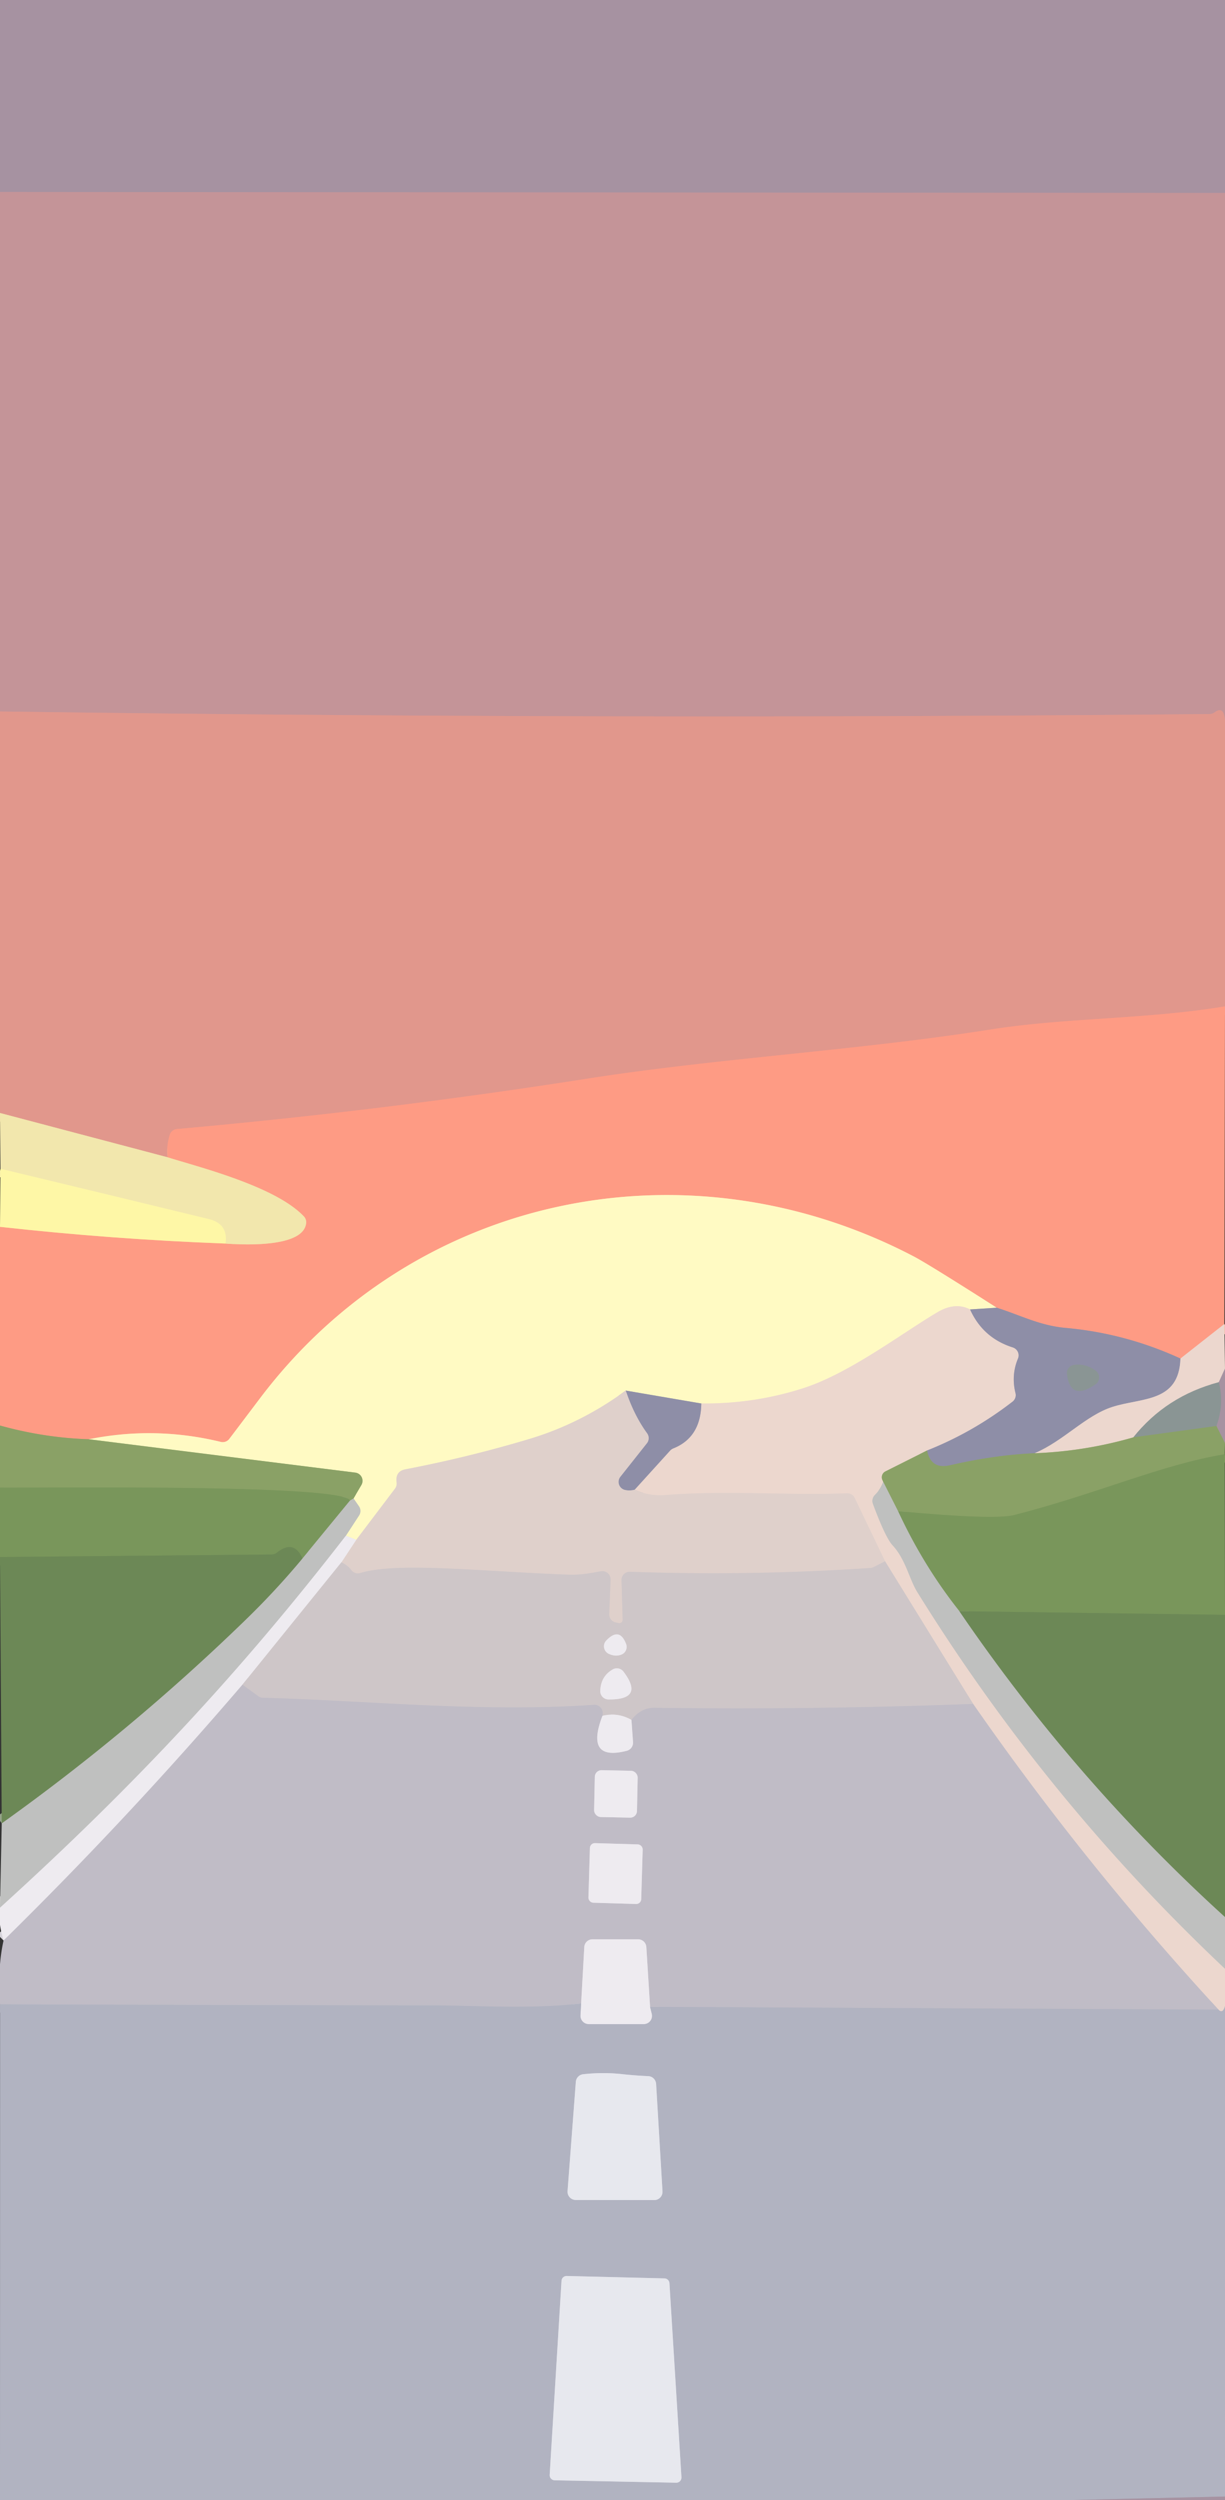 <?xml version="1.0" encoding="UTF-8" standalone="no"?>
<!DOCTYPE svg PUBLIC "-//W3C//DTD SVG 1.1//EN" "http://www.w3.org/Graphics/SVG/1.1/DTD/svg11.dtd">
<svg xmlns="http://www.w3.org/2000/svg" version="1.1" viewBox="0 0 148 302">
<rect x="0" y="0" width="148" height="302" fill="#333333" stroke="none"/>
<g stroke-width="2.00" fill="none" stroke-linecap="butt">
<path stroke="#b5939d" vector-effect="non-scaling-stroke" d="
  M 148.00 23.31
  L 0.00 23.19"
/>
<path stroke="#d39692" vector-effect="non-scaling-stroke" d="
  M 148.00 87.06
  Q 147.87 85.20 146.74 86.05
  A 1.03 0.95 -61.4 0 1 146.15 86.25
  Q 73.07 86.96 0.00 85.94"
/>
<path stroke="#f09988" vector-effect="non-scaling-stroke" d="
  M 148.00 121.56
  C 138.55 123.14 128.89 122.91 119.72 124.35
  C 103.42 126.92 86.87 127.80 70.79 130.32
  Q 46.19 134.17 21.37 136.38
  A 1.00 0.99 -83.8 0 0 20.51 137.08
  Q 20.09 138.43 20.25 139.79"
/>
<path stroke="#eabf9d" vector-effect="non-scaling-stroke" d="
  M 20.25 139.79
  L 0.00 134.44"
/>
<path stroke="#f5b9a9" vector-effect="non-scaling-stroke" d="
  M 147.92 159.93
  L 142.62 164.10"
/>
<path stroke="#c69596" vector-effect="non-scaling-stroke" d="
  M 142.62 164.10
  Q 135.95 161.04 128.74 160.40
  C 125.61 160.12 123.28 158.86 120.42 157.96"
/>
<path stroke="#ffcba4" vector-effect="non-scaling-stroke" d="
  M 120.42 157.96
  Q 112.22 152.73 110.44 151.79
  C 83.17 137.50 50.15 144.12 31.43 168.88
  Q 29.58 171.33 27.71 173.80
  A 1.00 1.00 0.0 0 1 26.67 174.17
  Q 18.73 172.24 10.72 173.85"
/>
<path stroke="#c49e75" vector-effect="non-scaling-stroke" d="
  M 10.72 173.85
  Q 5.31 173.67 0.00 172.19"
/>
<path stroke="#fec995" vector-effect="non-scaling-stroke" d="
  M 0.00 148.19
  Q 13.59 149.70 27.25 150.21"
/>
<path stroke="#f8c199" vector-effect="non-scaling-stroke" d="
  M 27.25 150.21
  C 29.70 150.39 36.72 150.67 36.99 147.72
  A 1.01 1.01 0.0 0 0 36.72 146.94
  C 33.26 143.27 23.94 140.96 20.25 139.79"
/>
<path stroke="#f8efaa" vector-effect="non-scaling-stroke" d="
  M 27.25 150.21
  Q 27.58 147.83 25.24 147.26
  Q 12.65 144.20 0.06 141.18"
/>
<path stroke="#c7c4b5" vector-effect="non-scaling-stroke" d="
  M 120.42 157.96
  L 117.20 158.17"
/>
<path stroke="#f6e9c9" vector-effect="non-scaling-stroke" d="
  M 117.20 158.17
  Q 115.41 157.24 113.27 158.50
  C 108.99 161.03 102.71 165.84 97.12 167.66
  Q 91.17 169.59 84.73 169.53"
/>
<path stroke="#c7c4b5" vector-effect="non-scaling-stroke" d="
  M 84.73 169.53
  L 75.60 167.97"
/>
<path stroke="#efe5c7" vector-effect="non-scaling-stroke" d="
  M 75.60 167.97
  Q 70.19 171.95 63.91 173.83
  Q 56.55 176.03 48.99 177.48
  Q 47.73 177.72 47.92 179.08
  A 1.02 1.02 0.0 0 1 47.72 179.82
  L 43.04 186.00"
/>
<path stroke="#f7f3da" vector-effect="non-scaling-stroke" d="
  M 43.04 186.00
  L 41.79 185.50"
/>
<path stroke="#dfddc1" vector-effect="non-scaling-stroke" d="
  M 41.79 185.50
  L 43.38 183.06
  A 0.99 0.99 0.0 0 0 43.37 181.95
  L 42.71 181.00"
/>
<path stroke="#c5ce95" vector-effect="non-scaling-stroke" d="
  M 42.71 181.00
  L 43.66 179.38
  A 1.00 1.00 0.0 0 0 42.93 177.88
  L 10.72 173.85"
/>
<path stroke="#bdb3bb" vector-effect="non-scaling-stroke" d="
  M 117.20 158.17
  Q 118.76 161.62 122.37 162.76
  A 1.01 1.00 20.4 0 1 122.99 164.10
  Q 122.15 166.11 122.69 168.28
  A 1.00 0.99 -26.0 0 1 122.33 169.31
  Q 117.57 173.00 112.00 175.21"
/>
<path stroke="#bbbc9a" vector-effect="non-scaling-stroke" d="
  M 112.00 175.21
  L 106.98 177.73
  A 0.79 0.79 0.0 0 0 106.60 178.75
  L 106.71 179.00"
/>
<path stroke="#d6ccc7" vector-effect="non-scaling-stroke" d="
  M 106.71 179.00
  Q 106.38 179.91 105.70 180.58
  A 1.02 1.00 -32.8 0 0 105.46 181.64
  Q 106.97 185.72 107.85 186.67
  C 109.43 188.38 109.84 190.72 110.85 192.35
  Q 126.44 217.48 148.00 237.81"
/>
<path stroke="#cfc5c8" vector-effect="non-scaling-stroke" d="
  M 148.00 242.31
  Q 147.73 243.29 147.21 242.75"
/>
<path stroke="#d6caca" vector-effect="non-scaling-stroke" d="
  M 147.21 242.75
  Q 131.02 225.17 117.57 205.82"
/>
<path stroke="#ddcfcb" vector-effect="non-scaling-stroke" d="
  M 117.57 205.82
  L 106.93 188.59"
/>
<path stroke="#e6d4cd" vector-effect="non-scaling-stroke" d="
  M 106.93 188.59
  L 103.26 180.94
  A 0.99 0.98 -13.9 0 0 102.32 180.38
  C 95.05 180.65 87.63 180.01 80.42 180.59
  Q 78.45 180.75 76.67 179.95"
/>
<path stroke="#bdb3bb" vector-effect="non-scaling-stroke" d="
  M 76.67 179.95
  L 80.96 175.22
  Q 81.12 175.05 81.33 174.96
  Q 84.67 173.64 84.73 169.53"
/>
<path stroke="#bdb3bb" vector-effect="non-scaling-stroke" d="
  M 142.62 164.10
  C 142.44 169.43 137.99 168.80 134.41 169.94
  C 131.15 170.98 128.50 174.06 125.00 175.54"
/>
<path stroke="#8c9887" vector-effect="non-scaling-stroke" d="
  M 125.00 175.54
  Q 120.23 175.74 114.75 177.00
  Q 112.48 177.52 112.00 175.21"
/>
<path stroke="#8c929e" vector-effect="non-scaling-stroke" d="
  M 132.39 165.58
  Q 131.18 164.68 129.77 164.87
  A 0.99 0.99 0.0 0 0 128.91 165.98
  Q 129.32 169.31 132.36 167.21
  A 1.01 1.00 46.2 0 0 132.39 165.58"
/>
<path stroke="#c9b5b8" vector-effect="non-scaling-stroke" d="
  M 148.00 165.31
  L 147.25 166.96"
/>
<path stroke="#bbb6b1" vector-effect="non-scaling-stroke" d="
  M 147.25 166.96
  Q 140.87 168.66 136.93 173.62"
/>
<path stroke="#bbbc9a" vector-effect="non-scaling-stroke" d="
  M 136.93 173.62
  Q 131.13 175.30 125.00 175.54"
/>
<path stroke="#989a84" vector-effect="non-scaling-stroke" d="
  M 148.00 174.31
  L 146.96 172.25"
/>
<path stroke="#98949b" vector-effect="non-scaling-stroke" d="
  M 146.96 172.25
  Q 147.93 169.59 147.25 166.96"
/>
<path stroke="#8a9b7d" vector-effect="non-scaling-stroke" d="
  M 146.96 172.25
  L 136.93 173.62"
/>
<path stroke="#b7afb9" vector-effect="non-scaling-stroke" d="
  M 76.67 179.95
  Q 76.08 180.10 75.53 179.98
  A 1.00 1.00 0.0 0 1 74.95 178.38
  L 78.15 174.34
  A 1.00 0.99 46.6 0 0 78.18 173.13
  Q 76.61 170.98 75.60 167.97"
/>
<path stroke="#d7cbca" vector-effect="non-scaling-stroke" d="
  M 106.93 188.59
  L 105.54 189.30
  Q 105.36 189.39 105.15 189.40
  Q 90.65 190.37 76.12 189.86
  A 0.99 0.99 0.0 0 0 75.09 190.89
  L 75.23 195.64
  A 0.41 0.41 0.0 0 1 74.74 196.06
  L 74.38 195.98
  A 1.00 0.99 -82.5 0 1 73.60 194.96
  L 73.77 190.82
  A 1.00 1.00 0.0 0 0 72.59 189.80
  Q 71.83 189.94 71.07 190.06
  Q 69.83 190.26 68.41 190.20
  C 57.84 189.79 47.93 188.66 43.53 190.01
  A 0.99 0.98 63.0 0 1 42.44 189.65
  Q 41.96 189.01 41.25 188.71"
/>
<path stroke="#e7dede" vector-effect="non-scaling-stroke" d="
  M 41.25 188.71
  L 43.04 186.00"
/>
<path stroke="#a5b193" vector-effect="non-scaling-stroke" d="
  M 42.71 181.00
  L 42.29 181.25"
/>
<path stroke="#829c61" vector-effect="non-scaling-stroke" d="
  M 42.29 181.25
  C 41.44 179.23 4.50 179.75 0.00 179.69"
/>
<path stroke="#829c61" vector-effect="non-scaling-stroke" d="
  M 147.97 175.66
  C 140.26 176.93 132.59 180.44 122.51 183.01
  Q 120.15 183.61 108.50 182.54"
/>
<path stroke="#a5b193" vector-effect="non-scaling-stroke" d="
  M 108.50 182.54
  L 106.71 179.00"
/>
<path stroke="#738f59" vector-effect="non-scaling-stroke" d="
  M 148.00 195.06
  L 115.91 194.62"
/>
<path stroke="#9cab8d" vector-effect="non-scaling-stroke" d="
  M 115.91 194.62
  Q 111.57 189.16 108.50 182.54"
/>
<path stroke="#96a48b" vector-effect="non-scaling-stroke" d="
  M 115.91 194.62
  Q 129.88 215.10 148.00 231.56"
/>
<path stroke="#9cab8d" vector-effect="non-scaling-stroke" d="
  M 42.29 181.25
  L 36.54 188.25"
/>
<path stroke="#738f59" vector-effect="non-scaling-stroke" d="
  M 36.54 188.25
  Q 35.50 185.91 33.45 187.55
  A 0.99 0.98 25.2 0 1 32.83 187.77
  L 0.00 188.08"
/>
<path stroke="#d7d6d8" vector-effect="non-scaling-stroke" d="
  M 41.79 185.50
  C 29.22 201.75 16.49 215.48 0.00 230.44"
/>
<path stroke="#96a48b" vector-effect="non-scaling-stroke" d="
  M 0.21 220.24
  Q 15.87 209.06 29.67 195.66
  Q 33.30 192.14 36.54 188.25"
/>
<path stroke="#ded9dc" vector-effect="non-scaling-stroke" d="
  M 41.25 188.71
  L 29.29 203.50"
/>
<path stroke="#d7d4db" vector-effect="non-scaling-stroke" d="
  M 29.29 203.50
  Q 15.54 219.56 0.43 234.40"
/>
<path stroke="#c7c1c7" vector-effect="non-scaling-stroke" d="
  M 117.57 205.82
  Q 98.24 206.55 79.06 206.29
  Q 77.46 206.27 76.29 207.75"
/>
<path stroke="#ded9dc" vector-effect="non-scaling-stroke" d="
  M 76.29 207.75
  Q 74.64 206.81 72.79 207.25"
/>
<path stroke="#c7c1c7" vector-effect="non-scaling-stroke" d="
  M 72.79 207.25
  Q 72.81 207.09 72.81 206.95
  A 1.00 0.99 88.7 0 0 71.75 205.93
  C 58.10 206.88 44.15 205.39 31.75 205.08
  A 0.99 0.97 64.0 0 1 31.19 204.88
  L 29.29 203.50"
/>
<path stroke="#ded9dc" vector-effect="non-scaling-stroke" d="
  M 73.55 199.77
  Q 74.38 200.15 75.10 199.85
  A 1.00 0.99 68.2 0 0 75.64 198.57
  Q 74.84 196.49 73.24 198.17
  A 1.01 1.00 34.2 0 0 73.55 199.77"
/>
<path stroke="#ded9dc" vector-effect="non-scaling-stroke" d="
  M 74.03 201.65
  Q 72.58 202.48 72.52 204.25
  A 1.00 1.00 0.0 0 0 73.51 205.28
  Q 77.92 205.33 75.32 201.91
  A 1.01 1.00 -33.5 0 0 74.03 201.65"
/>
<path stroke="#d7d4db" vector-effect="non-scaling-stroke" d="
  M 72.79 207.25
  Q 70.65 212.79 75.73 211.48
  A 1.01 1.01 0.0 0 0 76.48 210.44
  L 76.29 207.75"
/>
<path stroke="#b9b8c4" vector-effect="non-scaling-stroke" d="
  M 147.21 242.75
  L 78.54 242.41"
/>
<path stroke="#d7d4db" vector-effect="non-scaling-stroke" d="
  M 78.54 242.41
  L 78.09 235.19
  A 1.00 1.00 0.0 0 0 77.09 234.25
  L 71.59 234.25
  A 1.00 0.99 1.5 0 0 70.59 235.19
  L 70.21 242.00"
/>
<path stroke="#b9b8c4" vector-effect="non-scaling-stroke" d="
  M 70.21 242.00
  C 64.21 242.72 57.19 242.24 52.46 242.24
  Q 26.22 242.20 0.01 242.11"
/>
<path stroke="#d7d4db" vector-effect="non-scaling-stroke" d="
  M 77.042 214.725
  A 0.81 0.81 0.0 0 0 76.249 213.898
  L 72.69 213.823
  A 0.81 0.81 0.0 0 0 71.863 214.616
  L 71.778 218.655
  A 0.81 0.81 0.0 0 0 72.571 219.482
  L 76.13 219.557
  A 0.81 0.81 0.0 0 0 76.957 218.764
  L 77.042 214.725"
/>
<path stroke="#d7d4db" vector-effect="non-scaling-stroke" d="
  M 77.648 223.406
  A 0.60 0.60 0.0 0 0 77.066 222.788
  L 71.888 222.635
  A 0.60 0.60 0.0 0 0 71.27 223.217
  L 71.092 229.214
  A 0.60 0.60 0.0 0 0 71.674 229.832
  L 76.852 229.985
  A 0.60 0.60 0.0 0 0 77.47 229.403
  L 77.648 223.406"
/>
<path stroke="#d0cfd9" vector-effect="non-scaling-stroke" d="
  M 78.54 242.41
  L 78.75 243.26
  A 1.00 1.00 0.0 0 1 77.78 244.50
  L 71.13 244.50
  A 1.00 1.00 0.0 0 1 70.13 243.44
  L 70.21 242.00"
/>
<path stroke="#aca3b1" vector-effect="non-scaling-stroke" d="
  M 148.00 301.56
  L 128.69 302.00"
/>
<path stroke="#ccced8" vector-effect="non-scaling-stroke" d="
  M 75.08 250.53
  Q 72.84 250.29 70.46 250.55
  A 1.00 1.00 0.0 0 0 69.57 251.46
  L 68.57 264.67
  A 1.00 1.00 0.0 0 0 69.57 265.74
  L 79.04 265.75
  A 1.00 0.99 88.4 0 0 80.04 264.69
  L 79.27 251.72
  A 1.01 0.99 89.0 0 0 78.31 250.78
  Q 76.71 250.71 75.08 250.53"
/>
<path stroke="#ccced8" vector-effect="non-scaling-stroke" d="
  M 66.41 298.94
  A 0.62 0.62 0.0 0 0 67.02 299.60
  L 81.70 299.89
  A 0.62 0.62 0.0 0 0 82.33 299.23
  L 80.88 275.79
  A 0.62 0.62 0.0 0 0 80.27 275.21
  L 68.48 274.92
  A 0.62 0.62 0.0 0 0 67.84 275.51
  L 66.41 298.94"
/>
</g>
<path fill="#a692a1" d="
  M 0.00 0.00
  L 148.00 0.00
  L 148.00 23.31
  L 0.00 23.19
  L 0.00 0.00
  Z"
/>
<path fill="#c49498" d="
  M 148.00 23.31
  L 148.00 87.06
  Q 147.87 85.20 146.74 86.05
  A 1.03 0.95 -61.4 0 1 146.15 86.25
  Q 73.07 86.96 0.00 85.94
  L 0.00 23.19
  L 148.00 23.31
  Z"
/>
<path fill="#e1978c" d="
  M 148.00 87.06
  L 148.00 121.56
  C 138.55 123.14 128.89 122.91 119.72 124.35
  C 103.42 126.92 86.87 127.80 70.79 130.32
  Q 46.19 134.17 21.37 136.38
  A 1.00 0.99 -83.8 0 0 20.51 137.08
  Q 20.09 138.43 20.25 139.79
  L 0.00 134.44
  L 0.00 85.94
  Q 73.07 86.96 146.15 86.25
  A 1.03 0.95 -61.4 0 0 146.74 86.05
  Q 147.87 85.20 148.00 87.06
  Z"
/>
<path fill="#fe9b84" d="
  M 148.00 121.56
  L 147.92 159.93
  L 142.62 164.10
  Q 135.95 161.04 128.74 160.40
  C 125.61 160.12 123.28 158.86 120.42 157.96
  Q 112.22 152.73 110.44 151.79
  C 83.17 137.50 50.15 144.12 31.43 168.88
  Q 29.58 171.33 27.71 173.80
  A 1.00 1.00 0.0 0 1 26.67 174.17
  Q 18.73 172.24 10.72 173.85
  Q 5.31 173.67 0.00 172.19
  L 0.00 148.19
  Q 13.59 149.70 27.25 150.21
  C 29.70 150.39 36.72 150.67 36.99 147.72
  A 1.01 1.01 0.0 0 0 36.72 146.94
  C 33.26 143.27 23.94 140.96 20.25 139.79
  Q 20.09 138.43 20.51 137.08
  A 1.00 0.99 -83.8 0 1 21.37 136.38
  Q 46.19 134.17 70.79 130.32
  C 86.87 127.80 103.42 126.92 119.72 124.35
  C 128.89 122.91 138.55 123.14 148.00 121.56
  Z"
/>
<path fill="#f2e7ad" d="
  M 0.00 134.44
  L 20.25 139.79
  C 23.94 140.96 33.26 143.27 36.72 146.94
  A 1.01 1.01 0.0 0 1 36.99 147.72
  C 36.72 150.67 29.70 150.39 27.25 150.21
  Q 27.58 147.83 25.24 147.26
  Q 12.65 144.20 0.06 141.18
  L 0.00 134.44
  Z"
/>
<path fill="#fef7a6" d="
  M 0.06 141.18
  Q 12.65 144.20 25.24 147.26
  Q 27.58 147.83 27.25 150.21
  Q 13.59 149.70 0.00 148.19
  L 0.06 141.18
  Z"
/>
<path fill="#fffac3" d="
  M 120.42 157.96
  L 117.20 158.17
  Q 115.41 157.24 113.27 158.50
  C 108.99 161.03 102.71 165.84 97.12 167.66
  Q 91.17 169.59 84.73 169.53
  L 75.60 167.97
  Q 70.19 171.95 63.91 173.83
  Q 56.55 176.03 48.99 177.48
  Q 47.73 177.72 47.92 179.08
  A 1.02 1.02 0.0 0 1 47.72 179.82
  L 43.04 186.00
  L 41.79 185.50
  L 43.38 183.06
  A 0.99 0.99 0.0 0 0 43.37 181.95
  L 42.71 181.00
  L 43.66 179.38
  A 1.00 1.00 0.0 0 0 42.93 177.88
  L 10.72 173.85
  Q 18.73 172.24 26.67 174.17
  A 1.00 1.00 0.0 0 0 27.71 173.80
  Q 29.58 171.33 31.43 168.88
  C 50.15 144.12 83.17 137.50 110.44 151.79
  Q 112.22 152.73 120.42 157.96
  Z"
/>
<path fill="#ecd7ce" d="
  M 117.20 158.17
  Q 118.76 161.62 122.37 162.76
  A 1.01 1.00 20.4 0 1 122.99 164.10
  Q 122.15 166.11 122.69 168.28
  A 1.00 0.99 -26.0 0 1 122.33 169.31
  Q 117.57 173.00 112.00 175.21
  L 106.98 177.73
  A 0.79 0.79 0.0 0 0 106.60 178.75
  L 106.71 179.00
  Q 106.38 179.91 105.70 180.58
  A 1.02 1.00 -32.8 0 0 105.46 181.64
  Q 106.97 185.72 107.85 186.67
  C 109.43 188.38 109.84 190.72 110.85 192.35
  Q 126.44 217.48 148.00 237.81
  L 148.00 242.31
  Q 147.73 243.29 147.21 242.75
  Q 131.02 225.17 117.57 205.82
  L 106.93 188.59
  L 103.26 180.94
  A 0.99 0.98 -13.9 0 0 102.32 180.38
  C 95.05 180.65 87.63 180.01 80.42 180.59
  Q 78.45 180.75 76.67 179.95
  L 80.96 175.22
  Q 81.12 175.05 81.33 174.96
  Q 84.67 173.64 84.73 169.53
  Q 91.17 169.59 97.12 167.66
  C 102.71 165.84 108.99 161.03 113.27 158.50
  Q 115.41 157.24 117.20 158.17
  Z"
/>
<path fill="#8e8ea7" d="
  M 117.20 158.17
  L 120.42 157.96
  C 123.28 158.86 125.61 160.12 128.74 160.40
  Q 135.95 161.04 142.62 164.10
  C 142.44 169.43 137.99 168.80 134.41 169.94
  C 131.15 170.98 128.50 174.06 125.00 175.54
  Q 120.23 175.74 114.75 177.00
  Q 112.48 177.52 112.00 175.21
  Q 117.57 173.00 122.33 169.31
  A 1.00 0.99 -26.0 0 0 122.69 168.28
  Q 122.15 166.11 122.99 164.10
  A 1.01 1.00 20.4 0 0 122.37 162.76
  Q 118.76 161.62 117.20 158.17
  Z
  M 132.39 165.58
  Q 131.18 164.68 129.77 164.87
  A 0.99 0.99 0.0 0 0 128.91 165.98
  Q 129.32 169.31 132.36 167.21
  A 1.01 1.00 46.2 0 0 132.39 165.58
  Z"
/>
<path fill="#ecd7ce" d="
  M 147.92 159.93
  L 148.00 165.31
  L 147.25 166.96
  Q 140.87 168.66 136.93 173.62
  Q 131.13 175.30 125.00 175.54
  C 128.50 174.06 131.15 170.98 134.41 169.94
  C 137.99 168.80 142.44 169.43 142.62 164.10
  L 147.92 159.93
  Z"
/>
<path fill="#8a9594" d="
  M 132.39 165.58
  A 1.01 1.00 46.2 0 1 132.36 167.21
  Q 129.32 169.31 128.91 165.98
  A 0.99 0.99 0.0 0 1 129.77 164.87
  Q 131.18 164.68 132.39 165.58
  Z"
/>
<path fill="#a692a1" d="
  M 148.00 165.31
  L 148.00 174.31
  L 146.96 172.25
  Q 147.93 169.59 147.25 166.96
  L 148.00 165.31
  Z"
/>
<path fill="#8a9594" d="
  M 147.25 166.96
  Q 147.93 169.59 146.96 172.25
  L 136.93 173.62
  Q 140.87 168.66 147.25 166.96
  Z"
/>
<path fill="#8e8ea7" d="
  M 84.73 169.53
  Q 84.67 173.64 81.33 174.96
  Q 81.12 175.05 80.96 175.22
  L 76.67 179.95
  Q 76.08 180.10 75.53 179.98
  A 1.00 1.00 0.0 0 1 74.95 178.38
  L 78.15 174.34
  A 1.00 0.99 46.6 0 0 78.18 173.13
  Q 76.61 170.98 75.60 167.97
  L 84.73 169.53
  Z"
/>
<path fill="#dfd0cb" d="
  M 75.60 167.97
  Q 76.61 170.98 78.18 173.13
  A 1.00 0.99 46.6 0 1 78.15 174.34
  L 74.95 178.38
  A 1.00 1.00 0.0 0 0 75.53 179.98
  Q 76.08 180.10 76.67 179.95
  Q 78.45 180.75 80.42 180.59
  C 87.63 180.01 95.05 180.65 102.32 180.38
  A 0.99 0.98 -13.9 0 1 103.26 180.94
  L 106.93 188.59
  L 105.54 189.30
  Q 105.36 189.39 105.15 189.40
  Q 90.65 190.37 76.12 189.86
  A 0.99 0.99 0.0 0 0 75.09 190.89
  L 75.23 195.64
  A 0.41 0.41 0.0 0 1 74.74 196.06
  L 74.38 195.98
  A 1.00 0.99 -82.5 0 1 73.60 194.96
  L 73.77 190.82
  A 1.00 1.00 0.0 0 0 72.59 189.80
  Q 71.83 189.94 71.07 190.06
  Q 69.83 190.26 68.41 190.20
  C 57.84 189.79 47.93 188.66 43.53 190.01
  A 0.99 0.98 63.0 0 1 42.44 189.65
  Q 41.96 189.01 41.25 188.71
  L 43.04 186.00
  L 47.72 179.82
  A 1.02 1.02 0.0 0 0 47.92 179.08
  Q 47.73 177.72 48.99 177.48
  Q 56.55 176.03 63.91 173.83
  Q 70.19 171.95 75.60 167.97
  Z"
/>
<path fill="#8aa166" d="
  M 0.00 172.19
  Q 5.31 173.67 10.72 173.85
  L 42.93 177.88
  A 1.00 1.00 0.0 0 1 43.66 179.38
  L 42.71 181.00
  L 42.29 181.25
  C 41.44 179.23 4.50 179.75 0.00 179.69
  L 0.00 172.19
  Z"
/>
<path fill="#8aa166" d="
  M 146.96 172.25
  L 148.00 174.31
  L 147.97 175.66
  C 140.26 176.93 132.59 180.44 122.51 183.01
  Q 120.15 183.61 108.50 182.54
  L 106.71 179.00
  L 106.60 178.75
  A 0.79 0.79 0.0 0 1 106.98 177.73
  L 112.00 175.21
  Q 112.48 177.52 114.75 177.00
  Q 120.23 175.74 125.00 175.54
  Q 131.13 175.30 136.93 173.62
  L 146.96 172.25
  Z"
/>
<path fill="#79965b" d="
  M 147.97 175.66
  L 148.00 195.06
  L 115.91 194.62
  Q 111.57 189.16 108.50 182.54
  Q 120.15 183.61 122.51 183.01
  C 132.59 180.44 140.26 176.93 147.97 175.66
  Z"
/>
<path fill="#bfc0bf" d="
  M 106.71 179.00
  L 108.50 182.54
  Q 111.57 189.16 115.91 194.62
  Q 129.88 215.10 148.00 231.56
  L 148.00 237.81
  Q 126.44 217.48 110.85 192.35
  C 109.84 190.72 109.43 188.38 107.85 186.67
  Q 106.97 185.72 105.46 181.64
  A 1.02 1.00 -32.8 0 1 105.70 180.58
  Q 106.38 179.91 106.71 179.00
  Z"
/>
<path fill="#79965b" d="
  M 0.00 179.69
  C 4.50 179.75 41.44 179.23 42.29 181.25
  L 36.54 188.25
  Q 35.50 185.91 33.45 187.55
  A 0.99 0.98 25.2 0 1 32.83 187.77
  L 0.00 188.08
  L 0.00 179.69
  Z"
/>
<path fill="#bfc0bf" d="
  M 42.71 181.00
  L 43.37 181.95
  A 0.99 0.99 0.0 0 1 43.38 183.06
  L 41.79 185.50
  C 29.22 201.75 16.49 215.48 0.00 230.44
  L 0.21 220.24
  Q 15.87 209.06 29.67 195.66
  Q 33.30 192.14 36.54 188.25
  L 42.29 181.25
  L 42.71 181.00
  Z"
/>
<path fill="#eeebf0" d="
  M 41.79 185.50
  L 43.04 186.00
  L 41.25 188.71
  L 29.29 203.50
  Q 15.54 219.56 0.43 234.40
  Q -0.31 231.85 0.00 230.44
  C 16.49 215.48 29.22 201.75 41.79 185.50
  Z"
/>
<path fill="#6c8856" d="
  M 36.54 188.25
  Q 33.30 192.14 29.67 195.66
  Q 15.87 209.06 0.21 220.24
  L 0.00 188.08
  L 32.83 187.77
  A 0.99 0.98 25.2 0 0 33.45 187.55
  Q 35.50 185.91 36.54 188.25
  Z"
/>
<path fill="#cec6c8" d="
  M 41.25 188.71
  Q 41.96 189.01 42.44 189.65
  A 0.99 0.98 63.0 0 0 43.53 190.01
  C 47.93 188.66 57.84 189.79 68.41 190.20
  Q 69.83 190.26 71.07 190.06
  Q 71.83 189.94 72.59 189.80
  A 1.00 1.00 0.0 0 1 73.77 190.82
  L 73.60 194.96
  A 1.00 0.99 -82.5 0 0 74.38 195.98
  L 74.74 196.06
  A 0.41 0.41 0.0 0 0 75.23 195.64
  L 75.09 190.89
  A 0.99 0.99 0.0 0 1 76.12 189.86
  Q 90.65 190.37 105.15 189.40
  Q 105.36 189.39 105.54 189.30
  L 106.93 188.59
  L 117.57 205.82
  Q 98.24 206.55 79.06 206.29
  Q 77.46 206.27 76.29 207.75
  Q 74.64 206.81 72.79 207.25
  Q 72.81 207.09 72.81 206.95
  A 1.00 0.99 88.7 0 0 71.75 205.93
  C 58.10 206.88 44.15 205.39 31.75 205.08
  A 0.99 0.97 64.0 0 1 31.19 204.88
  L 29.29 203.50
  L 41.25 188.71
  Z
  M 73.55 199.77
  Q 74.38 200.15 75.10 199.85
  A 1.00 0.99 68.2 0 0 75.64 198.57
  Q 74.84 196.49 73.24 198.17
  A 1.01 1.00 34.2 0 0 73.55 199.77
  Z
  M 74.03 201.65
  Q 72.58 202.48 72.52 204.25
  A 1.00 1.00 0.0 0 0 73.51 205.28
  Q 77.92 205.33 75.32 201.91
  A 1.01 1.00 -33.5 0 0 74.03 201.65
  Z"
/>
<path fill="#6c8856" d="
  M 148.00 195.06
  L 148.00 231.56
  Q 129.88 215.10 115.91 194.62
  L 148.00 195.06
  Z"
/>
<path fill="#eeebf0" d="
  M 73.55 199.77
  A 1.01 1.00 34.2 0 1 73.24 198.17
  Q 74.84 196.49 75.64 198.57
  A 1.00 0.99 68.2 0 1 75.10 199.85
  Q 74.38 200.15 73.55 199.77
  Z"
/>
<path fill="#eeebf0" d="
  M 75.32 201.91
  Q 77.92 205.33 73.51 205.28
  A 1.00 1.00 0.0 0 1 72.52 204.25
  Q 72.58 202.48 74.03 201.65
  A 1.01 1.00 -33.5 0 1 75.32 201.91
  Z"
/>
<path fill="#c0bcc6" d="
  M 29.29 203.50
  L 31.19 204.88
  A 0.99 0.97 64.0 0 0 31.75 205.08
  C 44.15 205.39 58.10 206.88 71.75 205.93
  A 1.00 0.99 88.7 0 1 72.81 206.95
  Q 72.81 207.09 72.79 207.25
  Q 70.65 212.79 75.73 211.48
  A 1.01 1.01 0.0 0 0 76.48 210.44
  L 76.29 207.75
  Q 77.46 206.27 79.06 206.29
  Q 98.24 206.55 117.57 205.82
  Q 131.02 225.17 147.21 242.75
  L 78.54 242.41
  L 78.09 235.19
  A 1.00 1.00 0.0 0 0 77.09 234.25
  L 71.59 234.25
  A 1.00 0.99 1.5 0 0 70.59 235.19
  L 70.21 242.00
  C 64.21 242.72 57.19 242.24 52.46 242.24
  Q 26.22 242.20 0.01 242.11
  Q -0.32 237.76 0.43 234.40
  Q 15.54 219.56 29.29 203.50
  Z
  M 77.042 214.725
  A 0.81 0.81 0.0 0 0 76.249 213.898
  L 72.69 213.823
  A 0.81 0.81 0.0 0 0 71.863 214.616
  L 71.778 218.655
  A 0.81 0.81 0.0 0 0 72.571 219.482
  L 76.13 219.557
  A 0.81 0.81 0.0 0 0 76.957 218.764
  L 77.042 214.725
  Z
  M 77.648 223.406
  A 0.60 0.60 0.0 0 0 77.066 222.788
  L 71.888 222.635
  A 0.60 0.60 0.0 0 0 71.27 223.217
  L 71.092 229.214
  A 0.60 0.60 0.0 0 0 71.674 229.832
  L 76.852 229.985
  A 0.60 0.60 0.0 0 0 77.47 229.403
  L 77.648 223.406
  Z"
/>
<path fill="#eeebf0" d="
  M 76.29 207.75
  L 76.48 210.44
  A 1.01 1.01 0.0 0 1 75.73 211.48
  Q 70.65 212.79 72.79 207.25
  Q 74.64 206.81 76.29 207.75
  Z"
/>
<rect fill="#eeebf0" x="-2.59" y="-2.83" transform="translate(74.41,216.69) rotate(1.2)" width="5.18" height="5.66" rx="0.81"/>
<rect fill="#eeebf0" x="-3.19" y="-3.60" transform="translate(74.37,226.31) rotate(1.7)" width="6.38" height="7.20" rx="0.60"/>
<path fill="#eeebf0" d="
  M 78.54 242.41
  L 78.75 243.26
  A 1.00 1.00 0.0 0 1 77.78 244.50
  L 71.13 244.50
  A 1.00 1.00 0.0 0 1 70.13 243.44
  L 70.21 242.00
  L 70.59 235.19
  A 1.00 0.99 1.5 0 1 71.59 234.25
  L 77.09 234.25
  A 1.00 1.00 0.0 0 1 78.09 235.19
  L 78.54 242.41
  Z"
/>
<path fill="#b1b3c1" d="
  M 147.21 242.75
  Q 147.73 243.29 148.00 242.31
  L 148.00 301.56
  L 128.69 302.00
  L 0.00 302.00
  L 0.01 242.11
  Q 26.22 242.20 52.46 242.24
  C 57.19 242.24 64.21 242.72 70.21 242.00
  L 70.13 243.44
  A 1.00 1.00 0.0 0 0 71.13 244.50
  L 77.78 244.50
  A 1.00 1.00 0.0 0 0 78.75 243.26
  L 78.54 242.41
  L 147.21 242.75
  Z
  M 75.08 250.53
  Q 72.84 250.29 70.46 250.55
  A 1.00 1.00 0.0 0 0 69.57 251.46
  L 68.57 264.67
  A 1.00 1.00 0.0 0 0 69.57 265.74
  L 79.04 265.75
  A 1.00 0.99 88.4 0 0 80.04 264.69
  L 79.27 251.72
  A 1.01 0.99 89.0 0 0 78.31 250.78
  Q 76.71 250.71 75.08 250.53
  Z
  M 66.41 298.94
  A 0.62 0.62 0.0 0 0 67.02 299.60
  L 81.70 299.89
  A 0.62 0.62 0.0 0 0 82.33 299.23
  L 80.88 275.79
  A 0.62 0.62 0.0 0 0 80.27 275.21
  L 68.48 274.92
  A 0.62 0.62 0.0 0 0 67.84 275.51
  L 66.41 298.94
  Z"
/>
<path fill="#e7e8ee" d="
  M 75.08 250.53
  Q 76.71 250.71 78.31 250.78
  A 1.01 0.99 89.0 0 1 79.27 251.72
  L 80.04 264.69
  A 1.00 0.99 88.4 0 1 79.04 265.75
  L 69.57 265.74
  A 1.00 1.00 0.0 0 1 68.57 264.67
  L 69.57 251.46
  A 1.00 1.00 0.0 0 1 70.46 250.55
  Q 72.84 250.29 75.08 250.53
  Z"
/>
<path fill="#e7e8ee" d="
  M 66.41 298.94
  L 67.84 275.51
  A 0.62 0.62 0.0 0 1 68.48 274.92
  L 80.27 275.21
  A 0.62 0.62 0.0 0 1 80.88 275.79
  L 82.33 299.23
  A 0.62 0.62 0.0 0 1 81.70 299.89
  L 67.02 299.60
  A 0.62 0.62 0.0 0 1 66.41 298.94
  Z"
/>
<path fill="#a692a1" d="
  M 148.00 301.56
  L 148.00 302.00
  L 128.69 302.00
  L 148.00 301.56
  Z"
/>
</svg>
